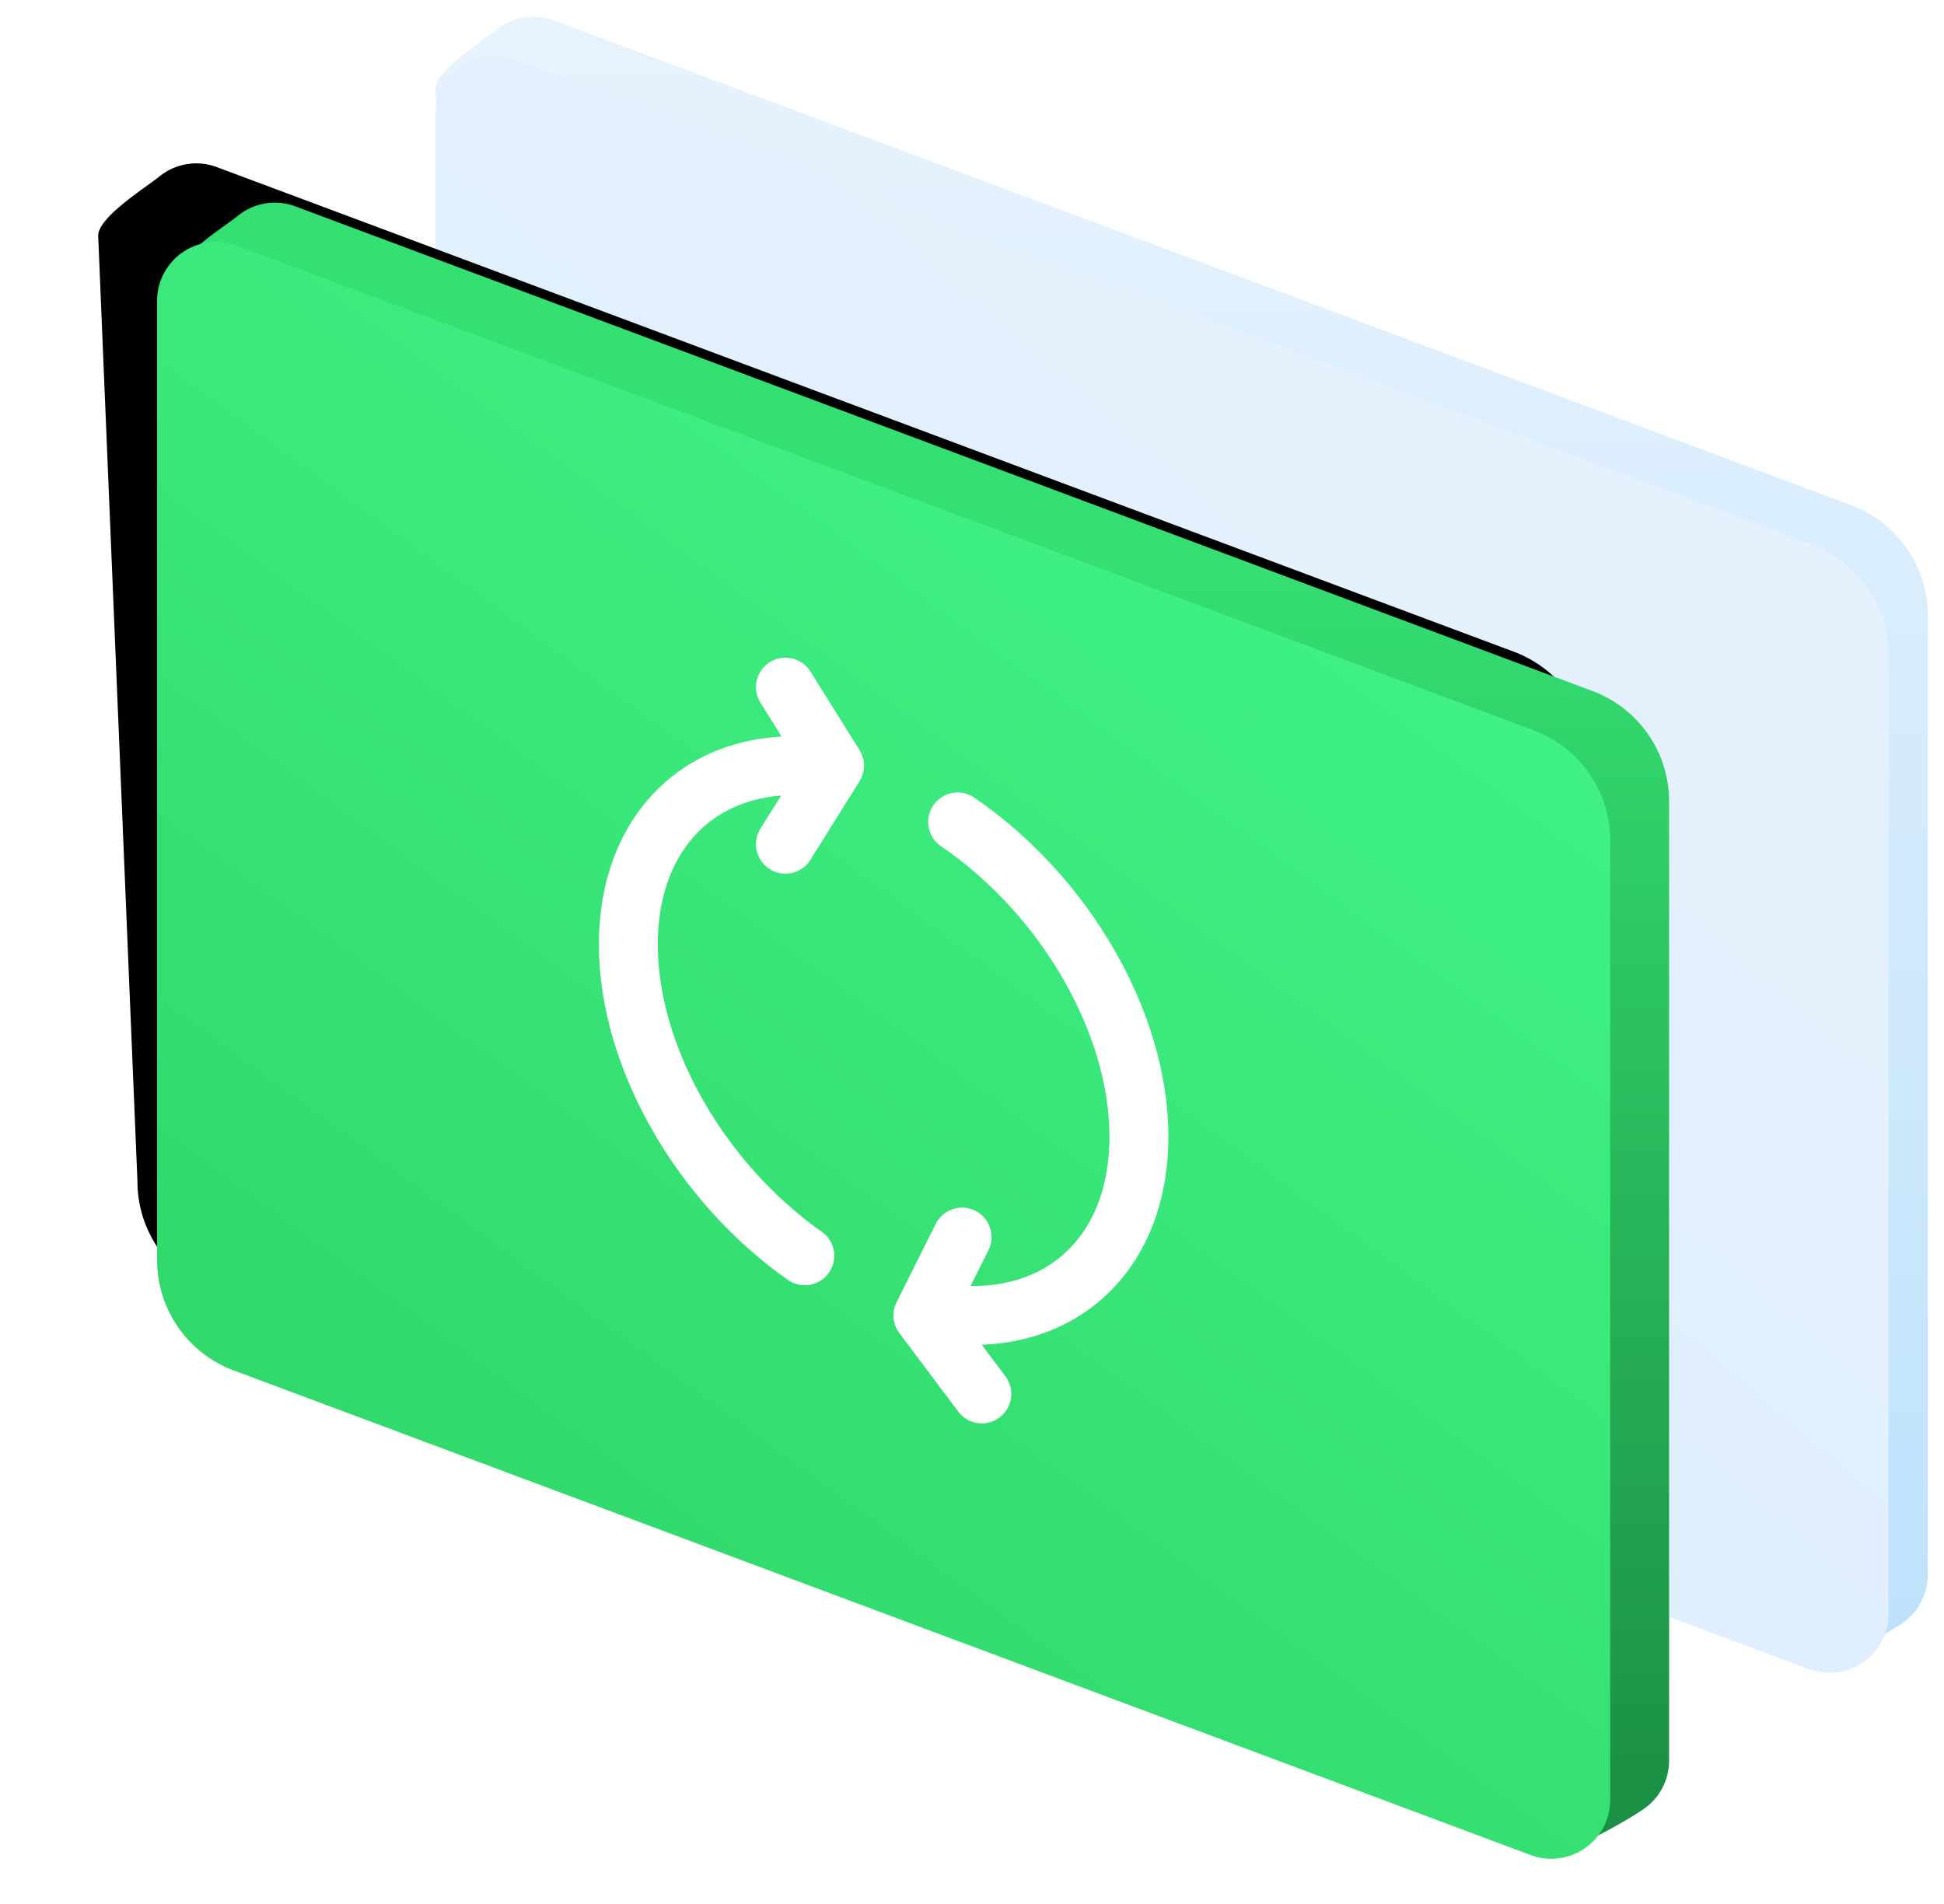 <svg xmlns="http://www.w3.org/2000/svg" xmlns:xlink="http://www.w3.org/1999/xlink" width="99" height="97" viewBox="0 0 99 97">
    <defs>
        <linearGradient id="a" x1="50%" x2="50%" y1="128.815%" y2="-12.325%">
            <stop offset="0%" stop-color="#B2DDFC"/>
            <stop offset="100%" stop-color="#ECF5FD"/>
        </linearGradient>
        <linearGradient id="b" x1="86.213%" x2="22.277%" y1="13.901%" y2="95.402%">
            <stop offset="0%" stop-color="#E6F2FD"/>
            <stop offset="100%" stop-color="#DCEDFD"/>
        </linearGradient>
        <linearGradient id="e" x1="50%" x2="50%" y1="21.138%" y2="95.8%">
            <stop offset="0%" stop-color="#35E072"/>
            <stop offset="100%" stop-color="#1C9145"/>
        </linearGradient>
        <path id="d" d="M72.95 92.486L6.9 67.802a6 6 0 0 1-3.9-5.62L1 14c0-.94 2.432-2.454 3.107-3.004a2.988 2.988 0 0 1 2.943-.482L73.1 35.198a6 6 0 0 1 3.9 5.62v48.858c0 .963-.454 1.82-1.16 2.37C75.334 92.44 72.695 94 72 94c-.359 0 1.286-1.388.95-1.514z"/>
        <filter id="c" width="125%" height="122.7%" x="-17.8%" y="-13.7%" filterUnits="objectBoundingBox">
            <feOffset dx="-4" dy="-2" in="SourceAlpha" result="shadowOffsetOuter1"/>
            <feGaussianBlur in="shadowOffsetOuter1" result="shadowBlurOuter1" stdDeviation="2.5"/>
            <feColorMatrix in="shadowBlurOuter1" values="0 0 0 0 0.004 0 0 0 0 0.278 0 0 0 0 0.6 0 0 0 0.133 0"/>
        </filter>
        <linearGradient id="f" x1="100%" x2="22.277%" y1="-20.779%" y2="95.402%">
            <stop offset="0%" stop-color="#47FF95"/>
            <stop offset="100%" stop-color="#2FD566"/>
        </linearGradient>
    </defs>
    <g fill="none" fill-rule="evenodd">
        <path fill="url(#a)" d="M86.123 83.019l-66.05-24.685a6 6 0 0 1-3.9-5.62l-2-48.182c0-.94 2.432-2.454 3.108-3.004a2.988 2.988 0 0 1 2.943-.482l66.05 24.685a6 6 0 0 1 3.9 5.62v48.857c0 .963-.454 1.82-1.16 2.37-.508.395-3.147 1.954-3.84 1.954-.36 0 1.285-1.388.95-1.513z" transform="translate(8)"/>
        <path fill="url(#b)" d="M84.123 85.019l-66.05-24.685a6 6 0 0 1-3.9-5.62V5.855a3 3 0 0 1 4.05-2.81l66.05 24.685a6 6 0 0 1 3.9 5.62v48.857a3 3 0 0 1-4.05 2.81z" transform="translate(8)"/>
        <g transform="translate(8)">
            <use fill="#000" filter="url(#c)" xlink:href="#d"/>
            <use fill="url(#e)" xlink:href="#d"/>
        </g>
        <path fill="url(#f)" d="M69.95 94.486L3.9 69.802a6 6 0 0 1-3.9-5.62V15.323a3 3 0 0 1 4.05-2.81L70.1 37.198a6 6 0 0 1 3.9 5.62v48.858a3 3 0 0 1-4.05 2.81z" transform="translate(8)"/>
        <path fill="#FFF" fill-rule="nonzero" d="M41.974 37.593a1.5 1.5 0 1 1-.36 2.979c-4.819-.583-8.114 2.391-8.114 7.532 0 5.21 3.415 11.16 8.348 14.631a1.5 1.5 0 1 1-1.727 2.454c-5.696-4.01-9.621-10.847-9.621-17.085 0-6.928 4.856-11.31 11.474-10.51zM49.427 65.5c4.246.06 7.073-2.842 7.073-7.604 0-5.3-3.532-11.354-8.582-14.794a1.5 1.5 0 0 1 1.688-2.48c5.835 3.975 9.894 10.931 9.894 17.274 0 6.221-3.916 10.39-9.506 10.596L51.2 70.1a1.5 1.5 0 1 1-2.4 1.8l-3-4a1.5 1.5 0 0 1-.142-1.57l2-4a1.5 1.5 0 0 1 2.684 1.34l-.915 1.83zM40.731 39l-2.003-3.205a1.5 1.5 0 1 1 2.544-1.59l2.5 4a1.5 1.5 0 0 1 0 1.59l-2.5 4a1.5 1.5 0 0 1-2.544-1.59L40.731 39z"/>
    </g>
</svg>
